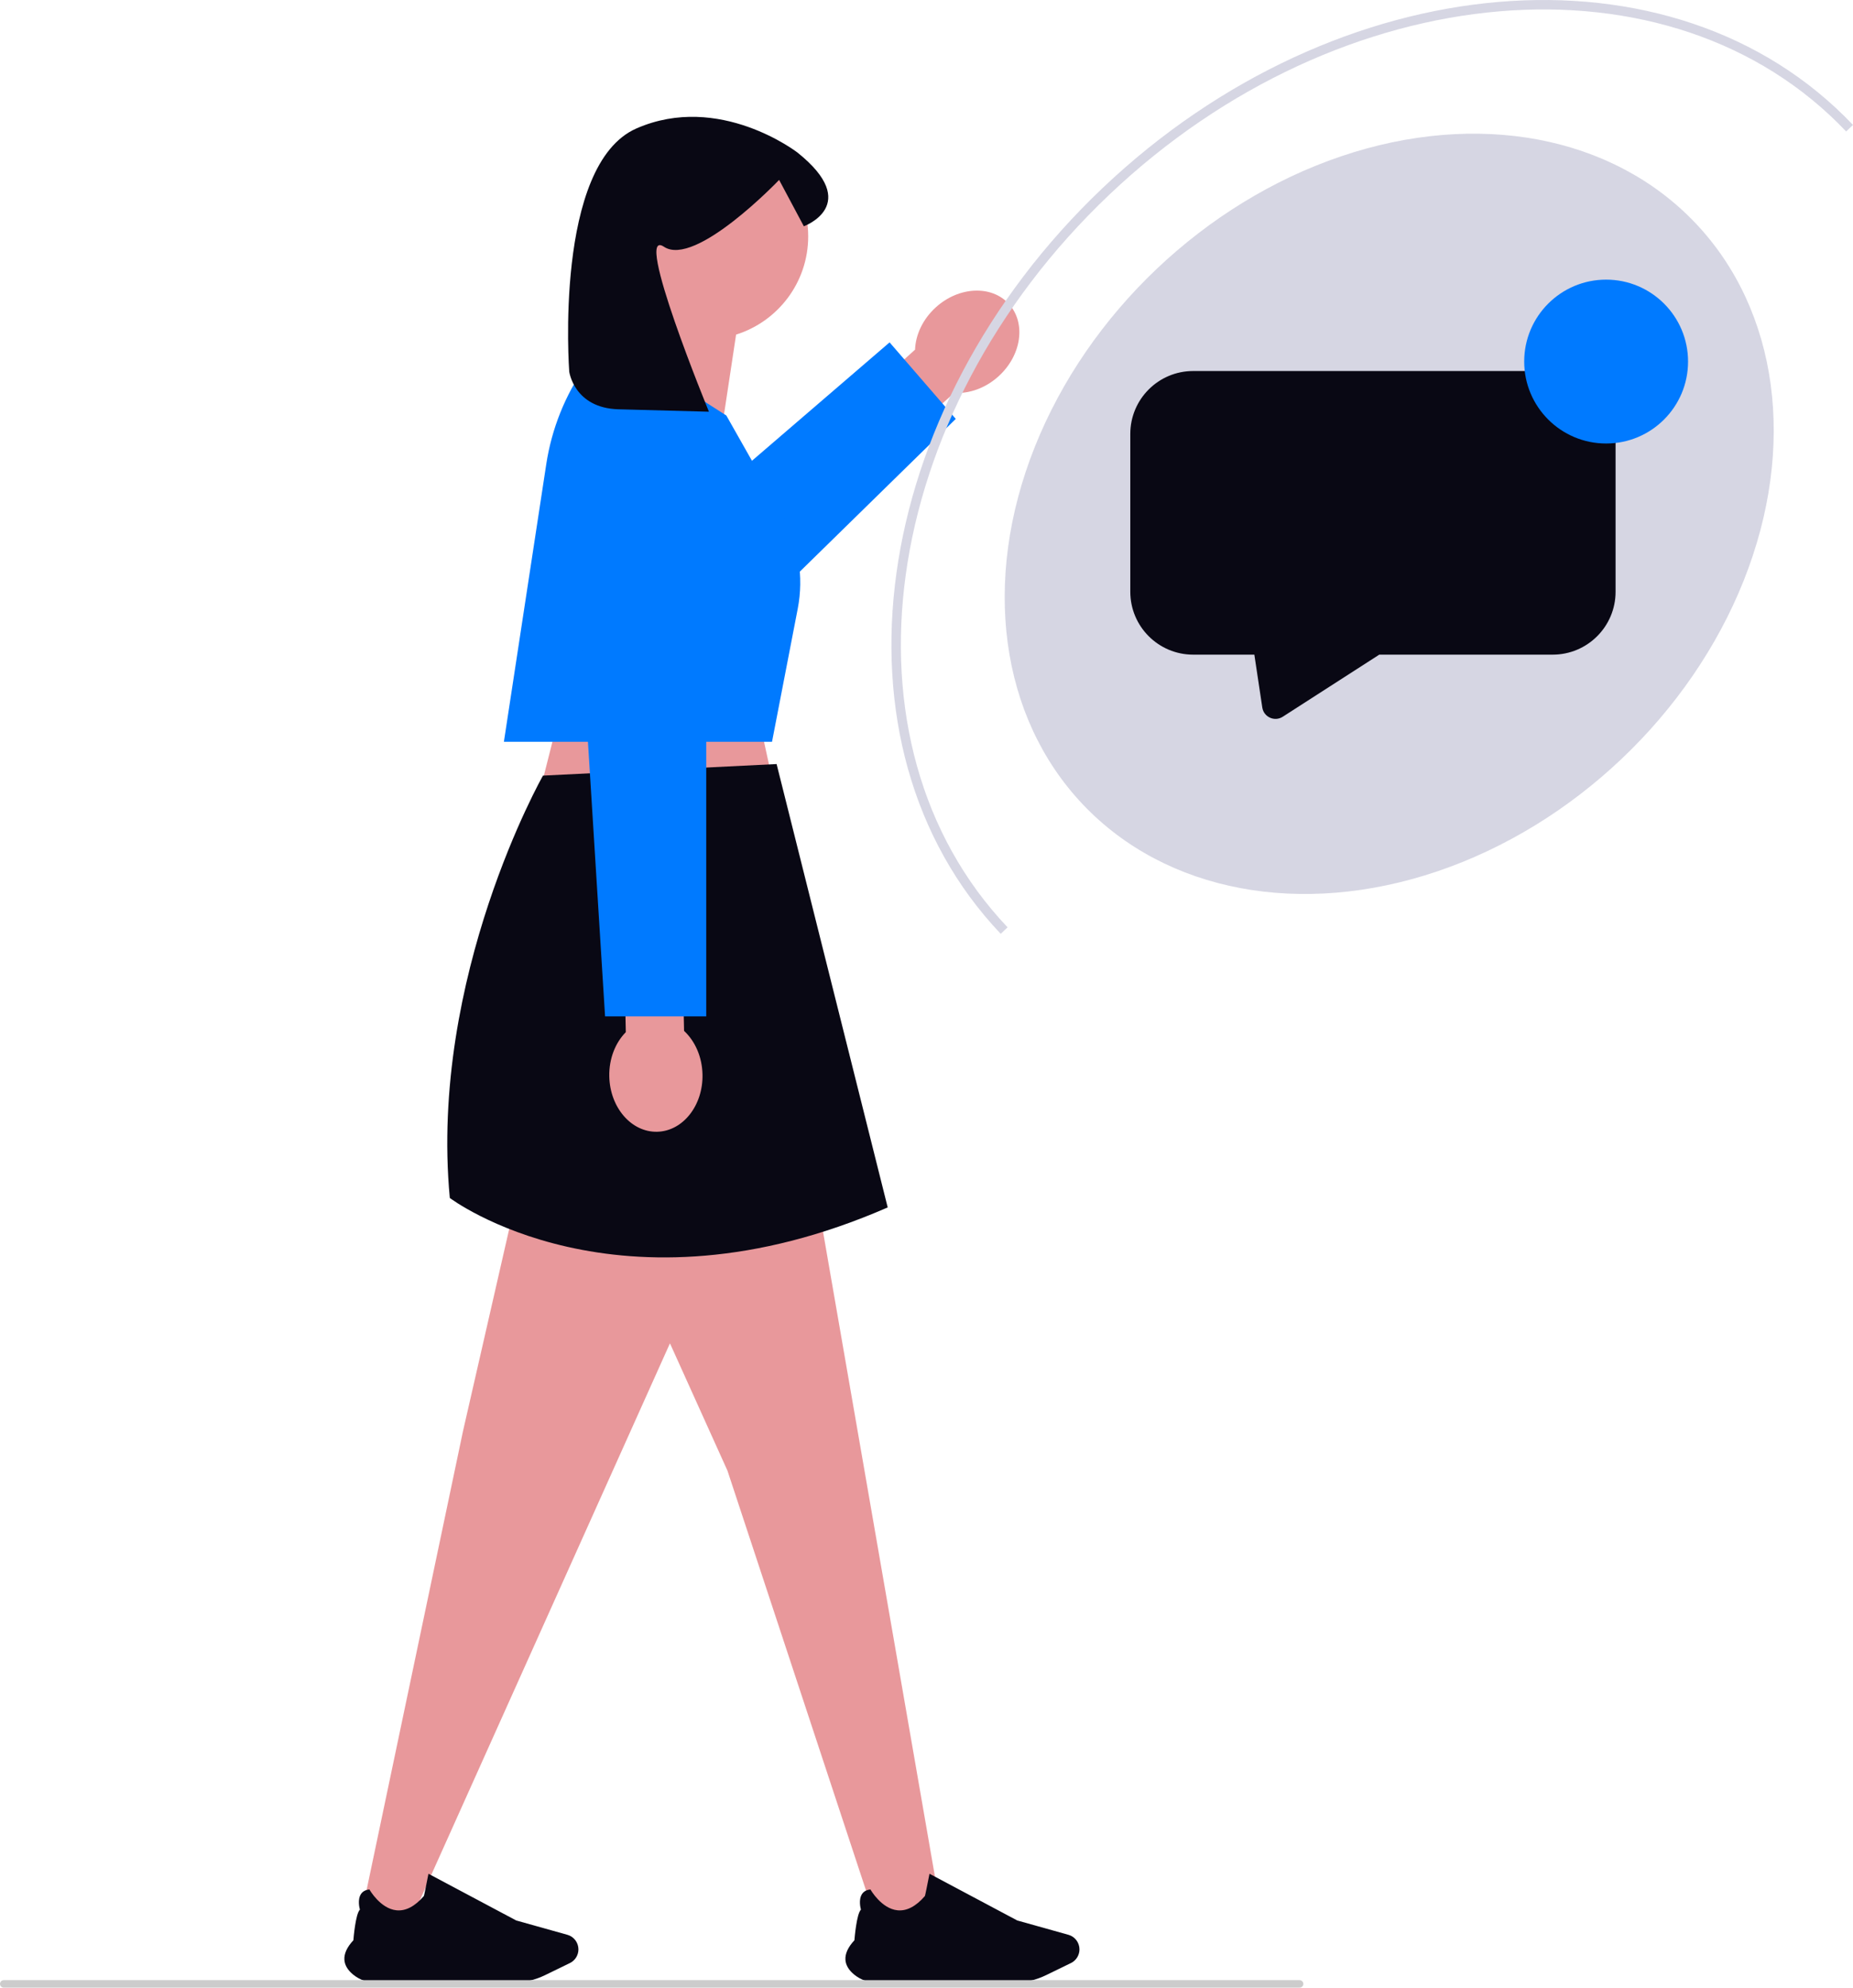 <svg xmlns="http://www.w3.org/2000/svg" width="588.032" height="630.731" viewBox="0 0 588.032 630.731" xmlns:xlink="http://www.w3.org/1999/xlink" role="img" artist="Katerina Limpitsouni" source="https://undraw.co/"><path d="M302.782,124.673l-23.496,21.235-12.398-13.718,23.496-21.235c.165-4.703,2.438-9.68,6.623-13.463,7.324-6.619,17.702-7.071,23.18-1.01s3.981,16.34-3.343,22.96c-4.186,3.783-9.367,5.542-14.062,5.232l0-0Z" fill="#e8989b"/><polyline points="201.414 178.224 282.302 108.644 303.307 132.924 210.909 223.411" fill="#007aff"/><polygon points="179.493 218.849 167.762 265.205 248.762 264.205 239.493 221.849 179.493 218.849" fill="#e8989b"/><polygon points="164.509 377.223 146.923 454.162 114.556 608.205 129.556 611.205 232.656 381.619 164.509 377.223" fill="#e8989b"/><polygon points="198.368 394.749 230.852 466.678 278.556 611.205 298.556 606.205 255.321 357.07 198.368 394.749" fill="#e8989b"/><path d="M172.311,246.119s-36.164,63.681-29.569,134.026c0,0,53.315,40.371,138.963,3l-35.257-140.69-74.138,3.664h-0Z" fill="#090814"/><path d="M112.051,626.571c-1.722-1.411-2.651-2.987-2.762-4.684-.127-1.941.832-4.024,2.851-6.19.048-.623.675-8.347,2.071-9.73-.117-.413-.828-3.154.338-4.934.549-.838,1.434-1.327,2.631-1.452l.052-.005.026.046c.034.06,3.431,6.035,8.54,6.559,2.93.301,5.863-1.225,8.718-4.537.103-.245.909-4.278,1.43-6.949l.021-.107,27.842,14.818,16.275,4.56c2.045.573,3.474,2.474,3.474,4.623,0,1.832-1.054,3.529-2.685,4.323l-7.889,3.84c-3.296,1.604-6.972,2.452-10.629,2.452h-42.79c-2.772,0-5.44-.935-7.512-2.633l-0-0Z" fill="#090814"/><path d="M271.051,626.571c-1.722-1.411-2.651-2.987-2.762-4.684-.127-1.941.832-4.024,2.851-6.19.048-.623.675-8.347,2.071-9.73-.117-.413-.828-3.154.338-4.934.549-.838,1.434-1.327,2.631-1.452l.052-.005.026.046c.034.06,3.431,6.035,8.54,6.559,2.93.301,5.863-1.225,8.718-4.537.103-.245.909-4.278,1.43-6.949l.021-.107,27.842,14.818,16.275,4.56c2.045.573,3.474,2.474,3.474,4.623,0,1.832-1.054,3.529-2.685,4.323l-7.889,3.84c-3.296,1.604-6.972,2.452-10.629,2.452h-42.79c-2.772,0-5.44-.935-7.512-2.633v-0Z" fill="#090814"/><path d="M191.132,74.999c0-18.044,14.627-32.671,32.671-32.671s32.671,14.627,32.671,32.671c0,14.634-9.622,27.019-22.883,31.178l-6.316,41.741-32.198-26.831s6.956-8.86,10.686-18.85c-8.816-5.851-14.632-15.863-14.632-27.237Z" fill="#e8989b"/><path d="M192.012,107.251l38.481,24.598,17.762,31.367c5.143,9.082,6.88,19.7,4.899,29.948l-8.161,42.219h-85.086l13.444-88.081c1.716-11.242,5.998-21.938,12.514-31.258l6.147-8.793Z" fill="#007aff"/><path d="M180.642,117.926s1.526,11.575,15.661,11.953c19.115.511,28.673.767,28.673.767,0,0-24.238-58.987-14.272-52.342,9.967,6.645,36.544-21.214,36.544-21.214l7.842,14.708s18.735-6.784-2.028-23.398c0,0-24.774-19.153-51.074-7.652-26.301,11.502-21.345,77.178-21.345,77.178h-0Z" fill="#090814"/><path d="M198.596,327.527l-.687-31.662,18.486-.401.687,31.662c3.449,3.202,5.726,8.177,5.848,13.817.214,9.869-6.234,18.014-14.401,18.191-8.168.177-14.963-7.68-15.177-17.549-.122-5.641,1.937-10.71,5.244-14.058Z" fill="#e8989b"/><polyline points="224.117 169.057 224.117 322.526 192.012 322.526 182.523 170.353" fill="#007aff"/><path d="M413.6,629.541c0,.66-.53,1.19-1.19,1.19H1.19c-.66,0-1.19-.53-1.19-1.19s.53-1.19,1.19-1.19h411.22c.66,0,1.19.53,1.19,1.19Z" fill="#ccc"/><ellipse cx="440.853" cy="163.052" rx="134" ry="107.17" transform="translate(8.838 348.256) rotate(-43.502)" fill="#d6d6e3"/><path d="M318.656,295.295c-56.232-59.252-41.758-164.283,32.327-234.592,74.086-70.31,179.729-79.273,235.961-20.021" fill="none" stroke="#d6d6e3" stroke-miterlimit="10" stroke-width="3"/><path d="M492.733,117.735h-114.087c-11.022,0-19.956,8.935-19.956,19.957v50.087c0,11.022,8.935,19.957,19.956,19.957h19.411l2.52,16.771c.457,3.042,3.9,4.601,6.487,2.936l30.639-19.707h55.03c11.022,0,19.956-8.935,19.956-19.957v-50.087c0-11.022-8.935-19.957-19.956-19.957Z" fill="#090814"/><circle cx="509.689" cy="114.735" r="26" fill="#007aff"/></svg>